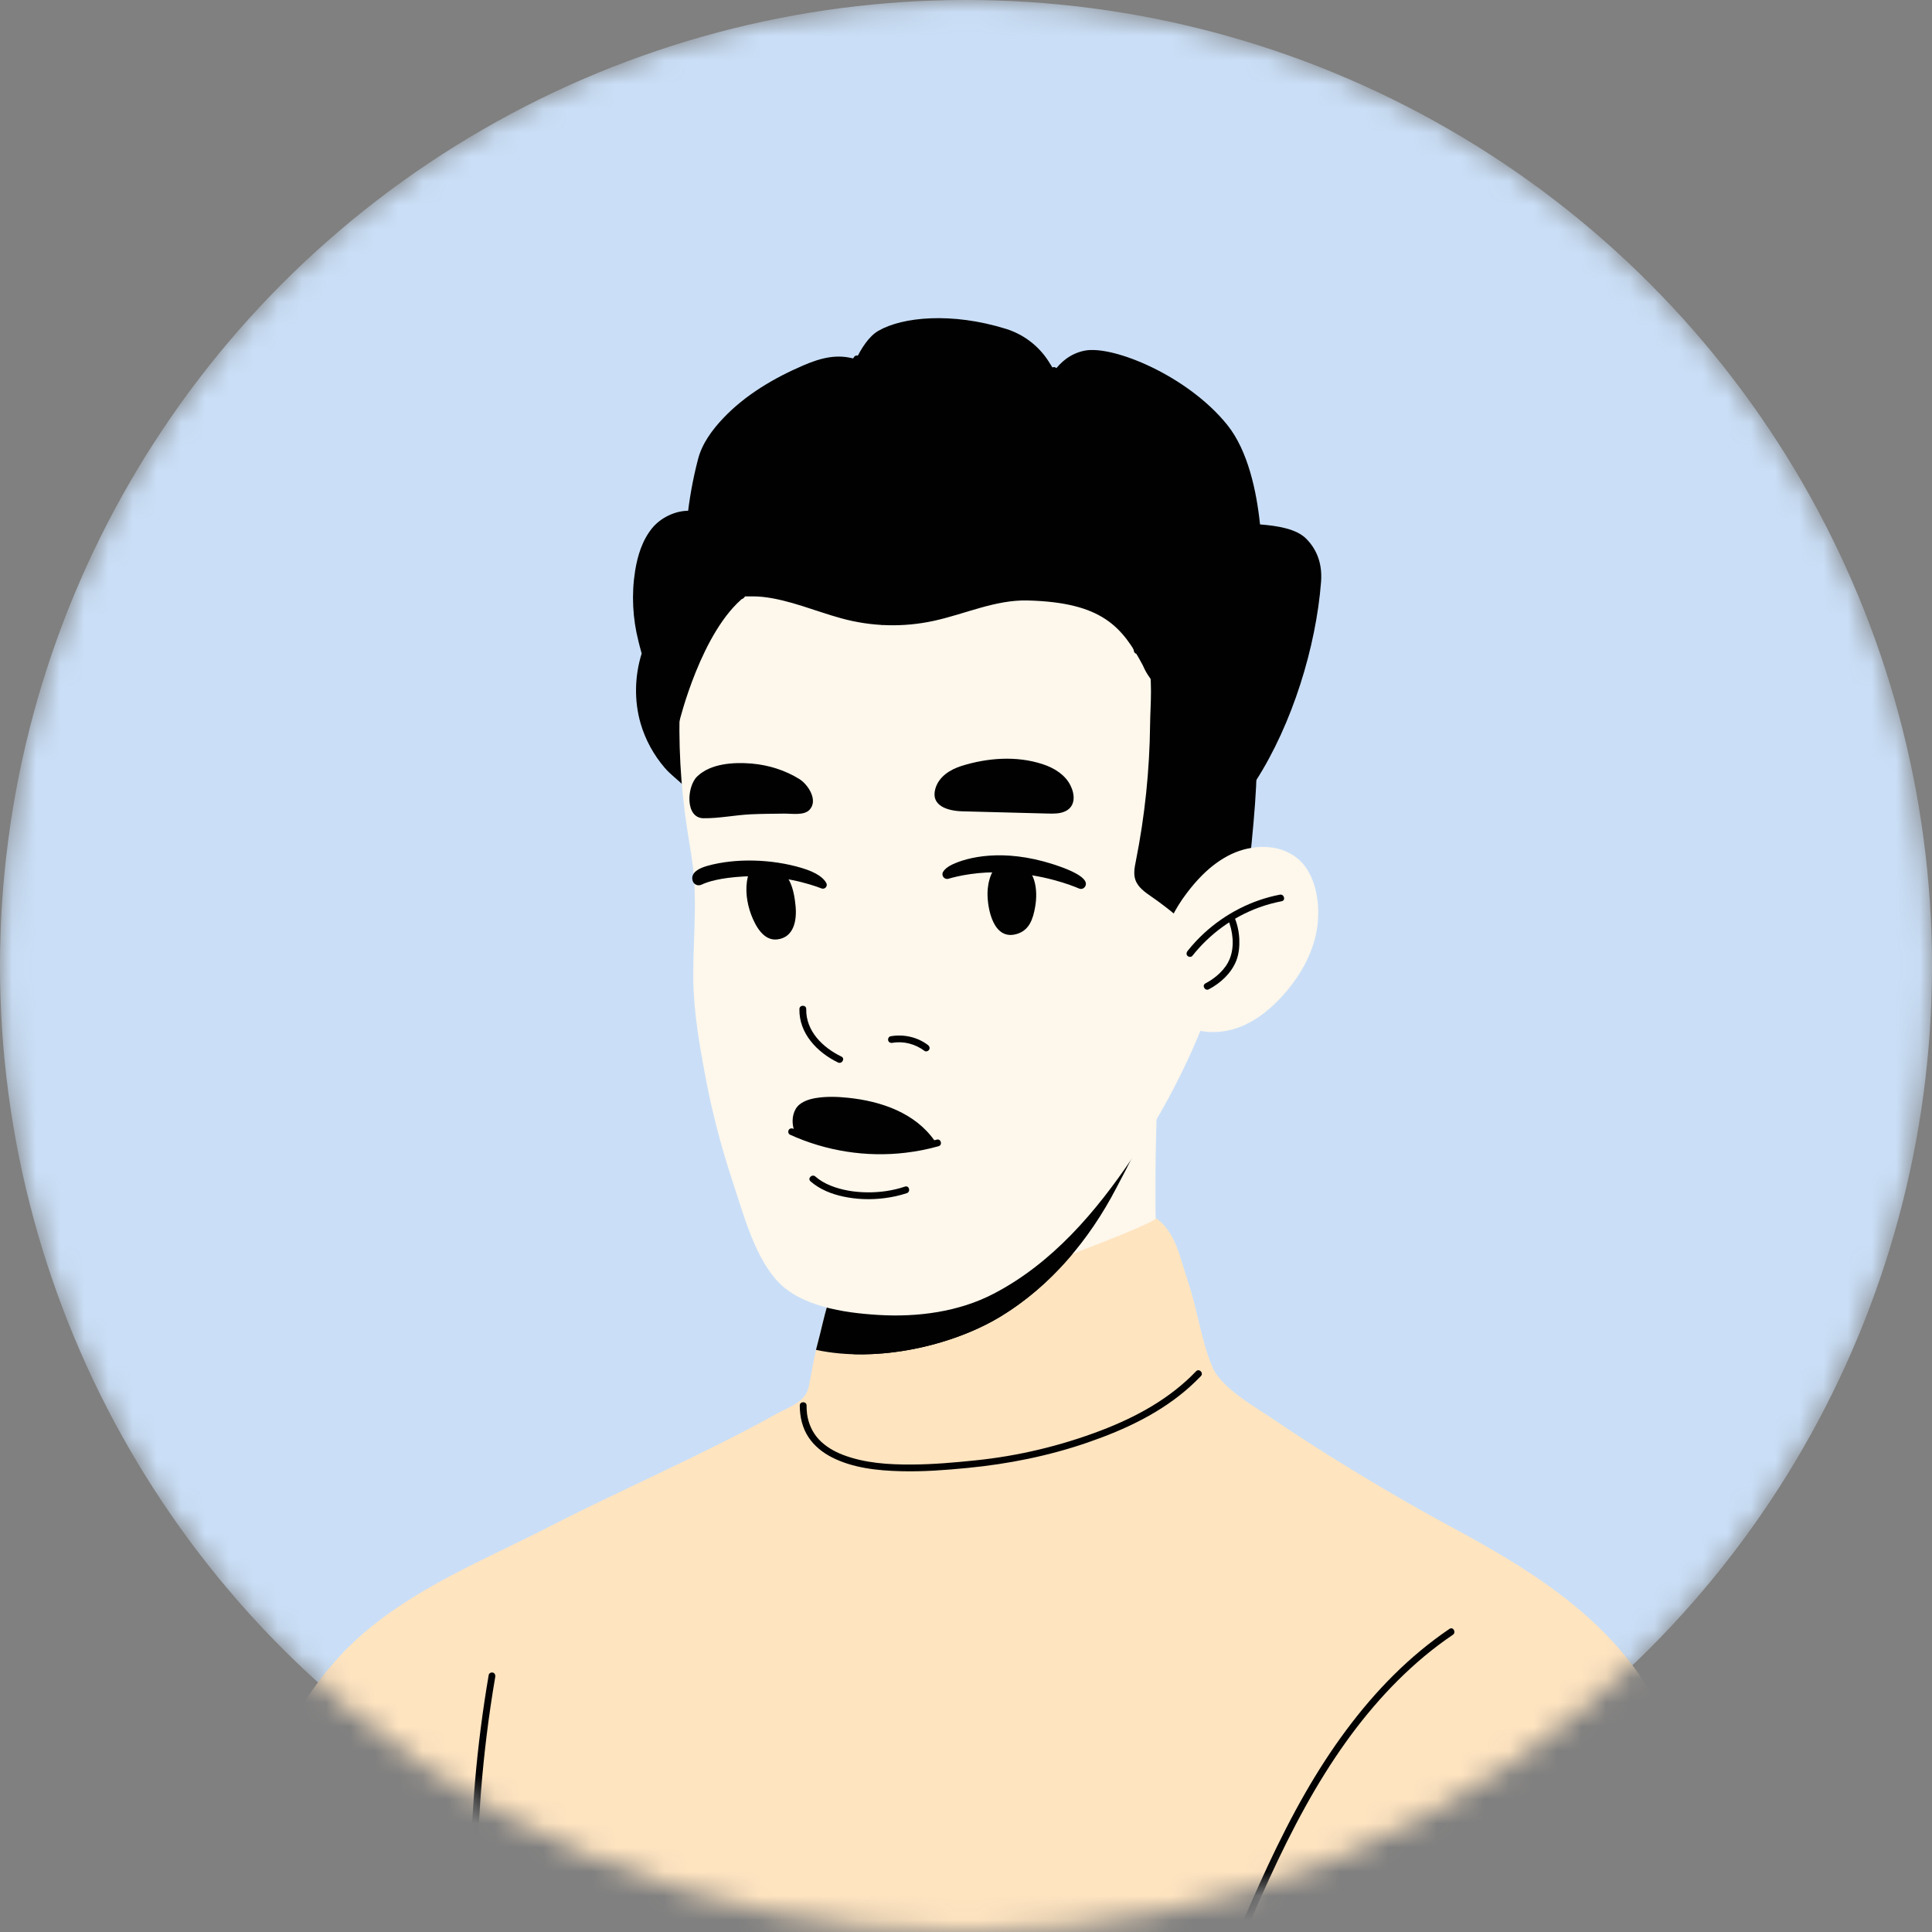 <svg width="80" height="80" viewBox="0 0 80 80" fill="none" xmlns="http://www.w3.org/2000/svg">
<rect x="0" y="0" width="80" height="80" fill="#808080" stroke="none"/>
<mask id="mask0_2492_26380" style="mask-type:alpha" maskUnits="userSpaceOnUse" x="0" y="0" width="80" height="80">
<circle cx="40" cy="40" r="40" fill="#C3DEF7"/>
</mask>
<g mask="url(#mask0_2492_26380)">
<circle cx="40" cy="40" r="40" fill="#CADFF7"/>
<path d="M47.946 53.456L35.07 57.77C35.163 57.206 35.254 56.641 35.338 56.075C35.761 53.284 36.082 50.478 36.303 47.664L47.032 44.36L47.995 44.062C47.811 47.191 47.795 50.327 47.946 53.456Z" fill="#FDF7EC"/>
<path d="M70.973 81C70.891 79.713 70.759 78.559 70.577 77.201C70.248 74.721 69.578 72.092 68.278 69.955C66.372 66.826 63.217 64.905 59.99 63.172C57.765 61.976 54.832 60.207 52.742 58.779C51.955 58.241 50.574 57.49 50.196 56.59C49.738 55.501 49.569 54.171 49.181 53.036C48.862 52.098 48.7 51.041 47.874 50.445C47.874 50.445 48.009 50.553 44.416 51.918C44.2 51.999 43.97 52.086 43.726 52.177C39.428 53.789 35.023 52.686 35.023 52.686C34.247 53.537 34.176 54.466 33.854 55.648C33.831 55.73 33.81 55.813 33.79 55.895C33.669 56.408 33.596 56.928 33.483 57.445C33.346 58.069 32.673 58.257 32.119 58.564C29.074 60.255 25.865 61.616 22.772 63.204C20.052 64.599 17.146 65.746 14.842 67.813C12.514 69.9 11.154 72.9 9.978 75.739C9.253 77.486 8.546 79.234 7.891 81L70.973 81Z" fill="#FFE4C0"/>
<path d="M44.414 51.918C43.566 52.931 42.573 53.818 41.44 54.509C39.468 55.71 36.352 56.448 33.789 55.895C33.809 55.813 33.83 55.73 33.852 55.648C34.175 54.466 34.246 53.537 35.022 52.687C35.022 52.687 39.427 53.789 43.725 52.178C43.969 52.086 44.199 52 44.414 51.918Z" fill="#010101"/>
<path d="M20.236 69.357C19.986 70.818 19.797 72.29 19.67 73.767C19.544 75.237 19.479 76.712 19.477 78.188C19.475 79.023 19.494 79.859 19.532 80.694C19.541 80.875 19.822 80.876 19.814 80.694C19.747 79.226 19.74 77.755 19.796 76.286C19.852 74.817 19.968 73.351 20.147 71.892C20.247 71.069 20.368 70.249 20.508 69.432C20.52 69.357 20.488 69.28 20.409 69.258C20.341 69.24 20.249 69.281 20.236 69.357Z" fill="#010101"/>
<path d="M33.117 58.2C33.117 58.662 33.222 59.127 33.48 59.515C33.72 59.875 34.064 60.15 34.447 60.345C35.319 60.79 36.342 60.895 37.306 60.92C38.227 60.944 39.146 60.874 40.061 60.785C41.762 60.62 43.434 60.285 45.051 59.727C46.586 59.197 48.088 58.496 49.301 57.395C49.447 57.262 49.589 57.124 49.726 56.981C49.852 56.85 49.653 56.65 49.527 56.781C48.435 57.922 47.039 58.681 45.576 59.238C43.911 59.871 42.161 60.29 40.389 60.471C39.513 60.561 38.634 60.639 37.752 60.643C36.801 60.648 35.816 60.588 34.918 60.247C34.547 60.106 34.183 59.897 33.909 59.605C33.642 59.321 33.474 58.947 33.42 58.558C33.404 58.439 33.399 58.319 33.399 58.2C33.399 58.018 33.117 58.018 33.117 58.2Z" fill="#010101"/>
<path d="M47.514 45.839C47.503 46.892 46.701 48.274 46.226 49.188C45.116 51.326 43.512 53.246 41.442 54.508C39.854 55.475 37.522 56.142 35.336 56.075C35.759 53.284 36.08 50.477 36.301 47.664L47.029 44.359C47.324 44.828 47.52 45.34 47.514 45.839Z" fill="#010101"/>
<path d="M29.3 27.24C29.409 26.578 29.372 25.906 29.3 25.237C29.28 25.045 29.247 24.837 29.107 24.705C29.057 24.657 28.996 24.624 28.931 24.603C29.133 24.213 29.366 23.838 29.532 23.431C29.71 22.996 29.806 22.509 29.68 22.056C29.314 20.739 27.699 21.021 27.005 21.868C26.596 22.368 26.398 23.011 26.297 23.651C26.145 24.613 26.196 25.605 26.436 26.549C26.457 26.631 26.503 26.828 26.57 27.061C26.277 27.995 26.257 29.024 26.525 29.952C26.721 30.629 27.067 31.261 27.526 31.795C27.771 32.079 28.066 32.289 28.331 32.548C28.553 32.765 28.743 32.97 29.088 32.755C29.317 32.612 29.443 32.35 29.527 32.093C29.818 31.203 29.743 30.236 29.588 29.314C29.478 28.662 29.192 27.896 29.3 27.24Z" fill="#010101"/>
<path d="M51.957 32.722C51.906 34.052 51.775 35.259 51.557 36.448C51.327 37.711 51.002 38.953 50.575 40.301C50.484 40.587 50.39 40.87 50.291 41.154C49.453 43.553 48.306 45.846 46.884 47.952C45.375 50.187 43.577 52.302 41.151 53.567C39.7 54.325 37.989 54.547 36.371 54.449C34.951 54.363 33.071 54.099 32.1 52.948C31.204 51.885 30.778 50.256 30.347 48.959C29.871 47.524 29.485 46.059 29.207 44.572C28.962 43.265 28.721 41.889 28.707 40.555C28.694 39.184 28.832 37.804 28.742 36.431C28.697 35.73 28.563 35.039 28.456 34.345C28.177 32.541 28.078 30.709 28.161 28.886C28.282 26.261 29.788 24.29 31.806 22.712C33.363 21.496 35.134 20.537 37.041 20.024C38.336 19.674 39.693 19.534 41.032 19.648C42.265 19.754 43.592 19.912 44.736 20.399C45.817 20.857 46.96 21.311 48 21.888C49.144 22.518 50.165 23.298 50.844 24.393C52.157 26.508 52.104 28.804 51.957 32.722Z" fill="#FDF7EC"/>
<path d="M50.586 40.064C51.194 38.848 51.365 38.994 51.525 37.645C51.696 36.206 52.013 33.438 52.031 31.989C52.045 30.761 51.685 28.967 51.525 28.031C51.374 27.153 51.753 27.648 51.342 26.856C50.919 26.042 50.634 25.224 49.903 24.612C49.341 24.141 48.538 23.838 47.847 24.58C47.69 24.748 47.575 24.951 47.494 25.166C47.22 25.897 47.281 26.54 47.502 27.259C47.752 28.071 47.632 29.155 47.623 29.998C47.602 31.895 47.405 33.79 47.034 35.651C46.983 35.906 46.929 36.174 47.01 36.421C47.115 36.743 47.42 36.95 47.698 37.142C48.357 37.599 48.977 38.114 49.547 38.678C49.742 38.871 50.763 39.711 50.586 40.064Z" fill="#010101"/>
<path d="M47.321 27.548C46.467 25.95 45.639 24.944 42.556 24.864C41.216 24.829 39.962 25.427 38.666 25.708C37.397 25.984 36.094 25.947 34.843 25.605C33.774 25.313 32.682 24.833 31.573 24.715C31.331 24.69 31.09 24.693 30.849 24.696C29.041 26.111 28.128 29.889 28.128 29.889L27.172 25.112L28.723 23.55C28.637 23.41 28.569 23.259 28.522 23.104C28.371 22.61 28.397 22.08 28.448 21.565C28.533 20.704 28.686 19.85 28.904 19.013C29.072 18.365 29.489 17.8 29.948 17.316C30.863 16.35 32.054 15.649 33.269 15.128C34.009 14.81 34.69 14.639 35.446 14.877C35.65 14.453 35.968 13.93 36.375 13.696C37.372 13.123 39.404 12.918 41.657 13.618C42.382 13.844 43.005 14.318 43.416 14.957C43.494 15.078 43.575 15.211 43.657 15.355C43.904 15.018 44.307 14.637 44.921 14.518C46.093 14.292 49.182 15.558 50.82 17.596C51.682 18.67 52.034 20.357 52.175 21.715C52.876 21.771 53.678 21.888 54.095 22.314C54.575 22.804 54.755 23.413 54.702 24.097C54.495 26.771 53.521 29.97 51.998 32.338C51.998 32.338 50.591 29.499 48.727 28.887C48.121 28.688 47.637 28.229 47.368 27.651L47.321 27.548Z" fill="#010101"/>
<path d="M47.227 26.895C46.931 25.694 47.431 24.405 48.468 23.729C48.743 23.549 49.043 23.417 49.361 23.336C49.537 23.291 49.462 23.019 49.286 23.064C48.676 23.219 48.113 23.558 47.689 24.025C47.236 24.524 46.96 25.153 46.881 25.822C46.835 26.205 46.863 26.596 46.955 26.97C46.999 27.147 47.271 27.072 47.227 26.895Z" fill="#010101"/>
<path d="M47.624 26.655C47.909 25.816 48.585 25.122 49.417 24.818C49.587 24.757 49.514 24.484 49.343 24.546C48.413 24.886 47.671 25.641 47.352 26.58C47.293 26.752 47.566 26.826 47.624 26.655Z" fill="#010101"/>
<path d="M30.778 24.538C30.101 24.183 29.611 23.491 29.525 22.727C29.516 22.651 29.466 22.586 29.384 22.586C29.314 22.586 29.234 22.651 29.243 22.727C29.341 23.59 29.864 24.377 30.636 24.782C30.796 24.866 30.939 24.622 30.778 24.538Z" fill="#010101"/>
<path d="M35.363 14.785C34.926 15.448 34.663 16.209 34.586 16.997C34.579 17.073 34.657 17.139 34.727 17.139C34.81 17.139 34.861 17.074 34.868 16.997C34.94 16.259 35.198 15.547 35.606 14.928C35.706 14.776 35.462 14.634 35.363 14.785Z" fill="#010101"/>
<path d="M34.508 20.595C34.564 22.064 34.985 23.514 35.722 24.785C35.933 25.149 36.171 25.496 36.43 25.827C36.477 25.887 36.58 25.876 36.63 25.827C36.689 25.768 36.676 25.688 36.63 25.628C35.757 24.513 35.17 23.181 34.918 21.789C34.847 21.395 34.805 20.995 34.79 20.595C34.783 20.414 34.501 20.413 34.508 20.595Z" fill="#010101"/>
<path d="M34.159 23.161C34.359 24.191 34.949 25.118 35.782 25.75C35.843 25.797 35.94 25.76 35.975 25.7C36.017 25.628 35.985 25.553 35.925 25.507C35.149 24.918 34.616 24.04 34.431 23.086C34.396 22.908 34.125 22.983 34.159 23.161Z" fill="#010101"/>
<path d="M43.517 15.412C43.694 15.765 43.801 16.152 43.83 16.546C43.836 16.622 43.891 16.687 43.971 16.687C44.043 16.687 44.118 16.622 44.112 16.546C44.079 16.1 43.961 15.67 43.761 15.27C43.727 15.202 43.631 15.183 43.568 15.22C43.499 15.26 43.483 15.344 43.517 15.412Z" fill="#010101"/>
<path d="M49.8 36.221C50.153 35.873 50.548 35.575 50.992 35.365C51.839 34.966 52.943 34.921 53.708 35.529C54.529 36.181 54.698 37.542 54.524 38.523C54.346 39.52 53.822 40.427 53.158 41.177C52.65 41.752 52.043 42.255 51.334 42.528C50.453 42.868 49.286 42.843 48.62 42.07C48.407 41.822 48.279 41.507 48.189 41.188C47.757 39.658 48.206 38.223 49.134 36.991C49.338 36.72 49.559 36.459 49.8 36.221Z" fill="#FDF7EC"/>
<path d="M52.997 37.046C51.829 37.27 50.736 37.835 49.861 38.639C49.612 38.868 49.382 39.116 49.172 39.381C49.125 39.441 49.114 39.522 49.172 39.581C49.221 39.63 49.324 39.641 49.372 39.581C50.087 38.676 51.049 37.97 52.134 37.576C52.439 37.465 52.753 37.379 53.072 37.318C53.249 37.284 53.174 37.012 52.997 37.046Z" fill="#010101"/>
<path d="M50.056 40.964C50.54 40.708 50.982 40.303 51.189 39.787C51.299 39.51 51.329 39.193 51.317 38.897C51.304 38.582 51.237 38.27 51.116 37.979C51.086 37.908 51.022 37.858 50.942 37.88C50.876 37.898 50.815 37.983 50.844 38.054C51.051 38.552 51.127 39.174 50.927 39.687C50.749 40.144 50.337 40.496 49.914 40.721C49.754 40.806 49.896 41.049 50.056 40.964Z" fill="#010101"/>
<path d="M38.756 47.318C38.744 47.3 38.732 47.283 38.72 47.265C37.909 46.079 36.478 45.596 35.109 45.456C34.659 45.41 34.202 45.395 33.756 45.472C33.457 45.525 33.111 45.641 32.948 45.919C32.779 46.207 32.785 46.603 32.923 46.901C32.923 46.901 34.325 47.581 35.802 47.63C37.278 47.679 37.851 47.523 38.349 47.447C38.846 47.37 38.756 47.318 38.756 47.318Z" fill="#010101"/>
<path d="M33.102 41.783C33.082 42.793 33.84 43.579 34.699 43.995C34.862 44.074 35.005 43.831 34.842 43.751C34.071 43.379 33.366 42.697 33.384 41.783C33.387 41.601 33.105 41.601 33.102 41.783Z" fill="#010101"/>
<path d="M36.951 43.182C37.419 43.1 37.904 43.23 38.281 43.515C38.342 43.561 38.439 43.524 38.474 43.464C38.516 43.392 38.484 43.317 38.423 43.271C37.984 42.939 37.416 42.815 36.876 42.91C36.801 42.923 36.759 43.015 36.778 43.083C36.8 43.163 36.876 43.195 36.951 43.182Z" fill="#010101"/>
<path d="M32.709 46.983C34.198 47.662 35.867 47.926 37.492 47.733C37.956 47.678 38.414 47.589 38.864 47.462C39.038 47.413 38.964 47.141 38.789 47.19C37.266 47.619 35.635 47.617 34.111 47.196C33.68 47.077 33.258 46.925 32.852 46.739C32.782 46.708 32.7 46.719 32.659 46.79C32.623 46.85 32.64 46.951 32.709 46.983Z" fill="#010101"/>
<path d="M33.561 48.916C33.941 49.249 34.425 49.441 34.914 49.546C35.47 49.666 36.05 49.685 36.614 49.614C36.932 49.574 37.245 49.508 37.549 49.406C37.72 49.348 37.647 49.076 37.474 49.134C36.965 49.305 36.427 49.38 35.889 49.372C35.38 49.365 34.864 49.284 34.39 49.093C34.164 49.002 33.945 48.878 33.761 48.716C33.625 48.597 33.425 48.796 33.561 48.916Z" fill="#010101"/>
<path d="M44.9 36.75C44.845 36.809 44.76 36.825 44.687 36.794C44.357 36.652 43.196 36.2 41.622 36.127C40.512 36.076 39.66 36.273 39.273 36.387C39.103 36.437 38.961 36.252 39.052 36.1C39.109 36.003 39.221 35.898 39.425 35.8C40.051 35.501 41.516 35.121 43.587 35.78C45.091 36.26 45.04 36.6 44.9 36.75Z" fill="#010101"/>
<path d="M34.218 36.571C34.283 36.7 34.151 36.84 34.017 36.788C33.528 36.6 32.312 36.211 30.809 36.292C29.803 36.347 29.289 36.516 29.049 36.632C28.908 36.699 28.738 36.633 28.686 36.486C28.618 36.288 28.676 36.022 29.317 35.846C30.446 35.536 31.924 35.561 33.192 35.939C33.861 36.138 34.122 36.381 34.218 36.571Z" fill="#010101"/>
<path d="M32.185 38.899C32.886 38.815 33 38.09 32.942 37.506C32.875 36.83 32.701 36.028 31.92 35.884C31.55 35.815 31.068 35.91 30.966 36.312C30.841 36.811 30.924 37.396 31.103 37.871C31.274 38.323 31.608 38.969 32.185 38.899Z" fill="#010101"/>
<path d="M42.863 37.555C42.992 36.827 42.859 35.966 42.183 35.748C42.003 35.69 41.81 35.649 41.622 35.681C41.06 35.776 40.896 36.544 40.891 36.973C40.883 37.624 41.135 39.008 42.15 38.659C42.62 38.497 42.773 38.065 42.863 37.555Z" fill="#010101"/>
<path d="M31.136 31.619C31.824 31.678 32.511 31.894 33.099 32.258C33.457 32.48 33.904 33.151 33.507 33.546C33.276 33.774 32.769 33.686 32.47 33.69C32.011 33.696 31.554 33.697 31.095 33.718C30.446 33.748 29.771 33.891 29.125 33.881C28.365 33.87 28.437 32.57 28.866 32.154C29.425 31.611 30.372 31.558 31.106 31.616C31.116 31.617 31.126 31.618 31.136 31.619Z" fill="#010101"/>
<path d="M43.849 31.977C44.045 32.119 44.211 32.297 44.323 32.518C44.51 32.886 44.549 33.38 44.119 33.589C43.894 33.698 43.633 33.694 43.383 33.687C42.151 33.655 41.083 33.627 39.851 33.595C39.249 33.579 38.531 33.372 38.729 32.666C38.871 32.157 39.344 31.863 39.82 31.714C40.891 31.38 42.089 31.288 43.169 31.641C43.408 31.718 43.645 31.828 43.849 31.977Z" fill="#010101"/>
<path d="M60.02 67.448C59.191 68.01 58.42 68.653 57.71 69.358C56.997 70.065 56.346 70.832 55.747 71.637C55.127 72.468 54.566 73.342 54.05 74.24C53.491 75.214 52.984 76.218 52.508 77.235C52.031 78.254 51.585 79.287 51.147 80.322C51.093 80.45 51.039 80.577 50.985 80.705C50.955 80.775 50.964 80.856 51.035 80.898C51.094 80.932 51.198 80.918 51.228 80.847C51.661 79.821 52.098 78.797 52.563 77.784C53.029 76.768 53.522 75.764 54.065 74.787C54.571 73.875 55.121 72.987 55.728 72.138C56.304 71.333 56.932 70.565 57.618 69.852C58.306 69.138 59.051 68.479 59.858 67.903C59.958 67.831 60.06 67.761 60.161 67.692C60.311 67.591 60.17 67.346 60.02 67.448Z" fill="#010101"/>
</g>
</svg>
